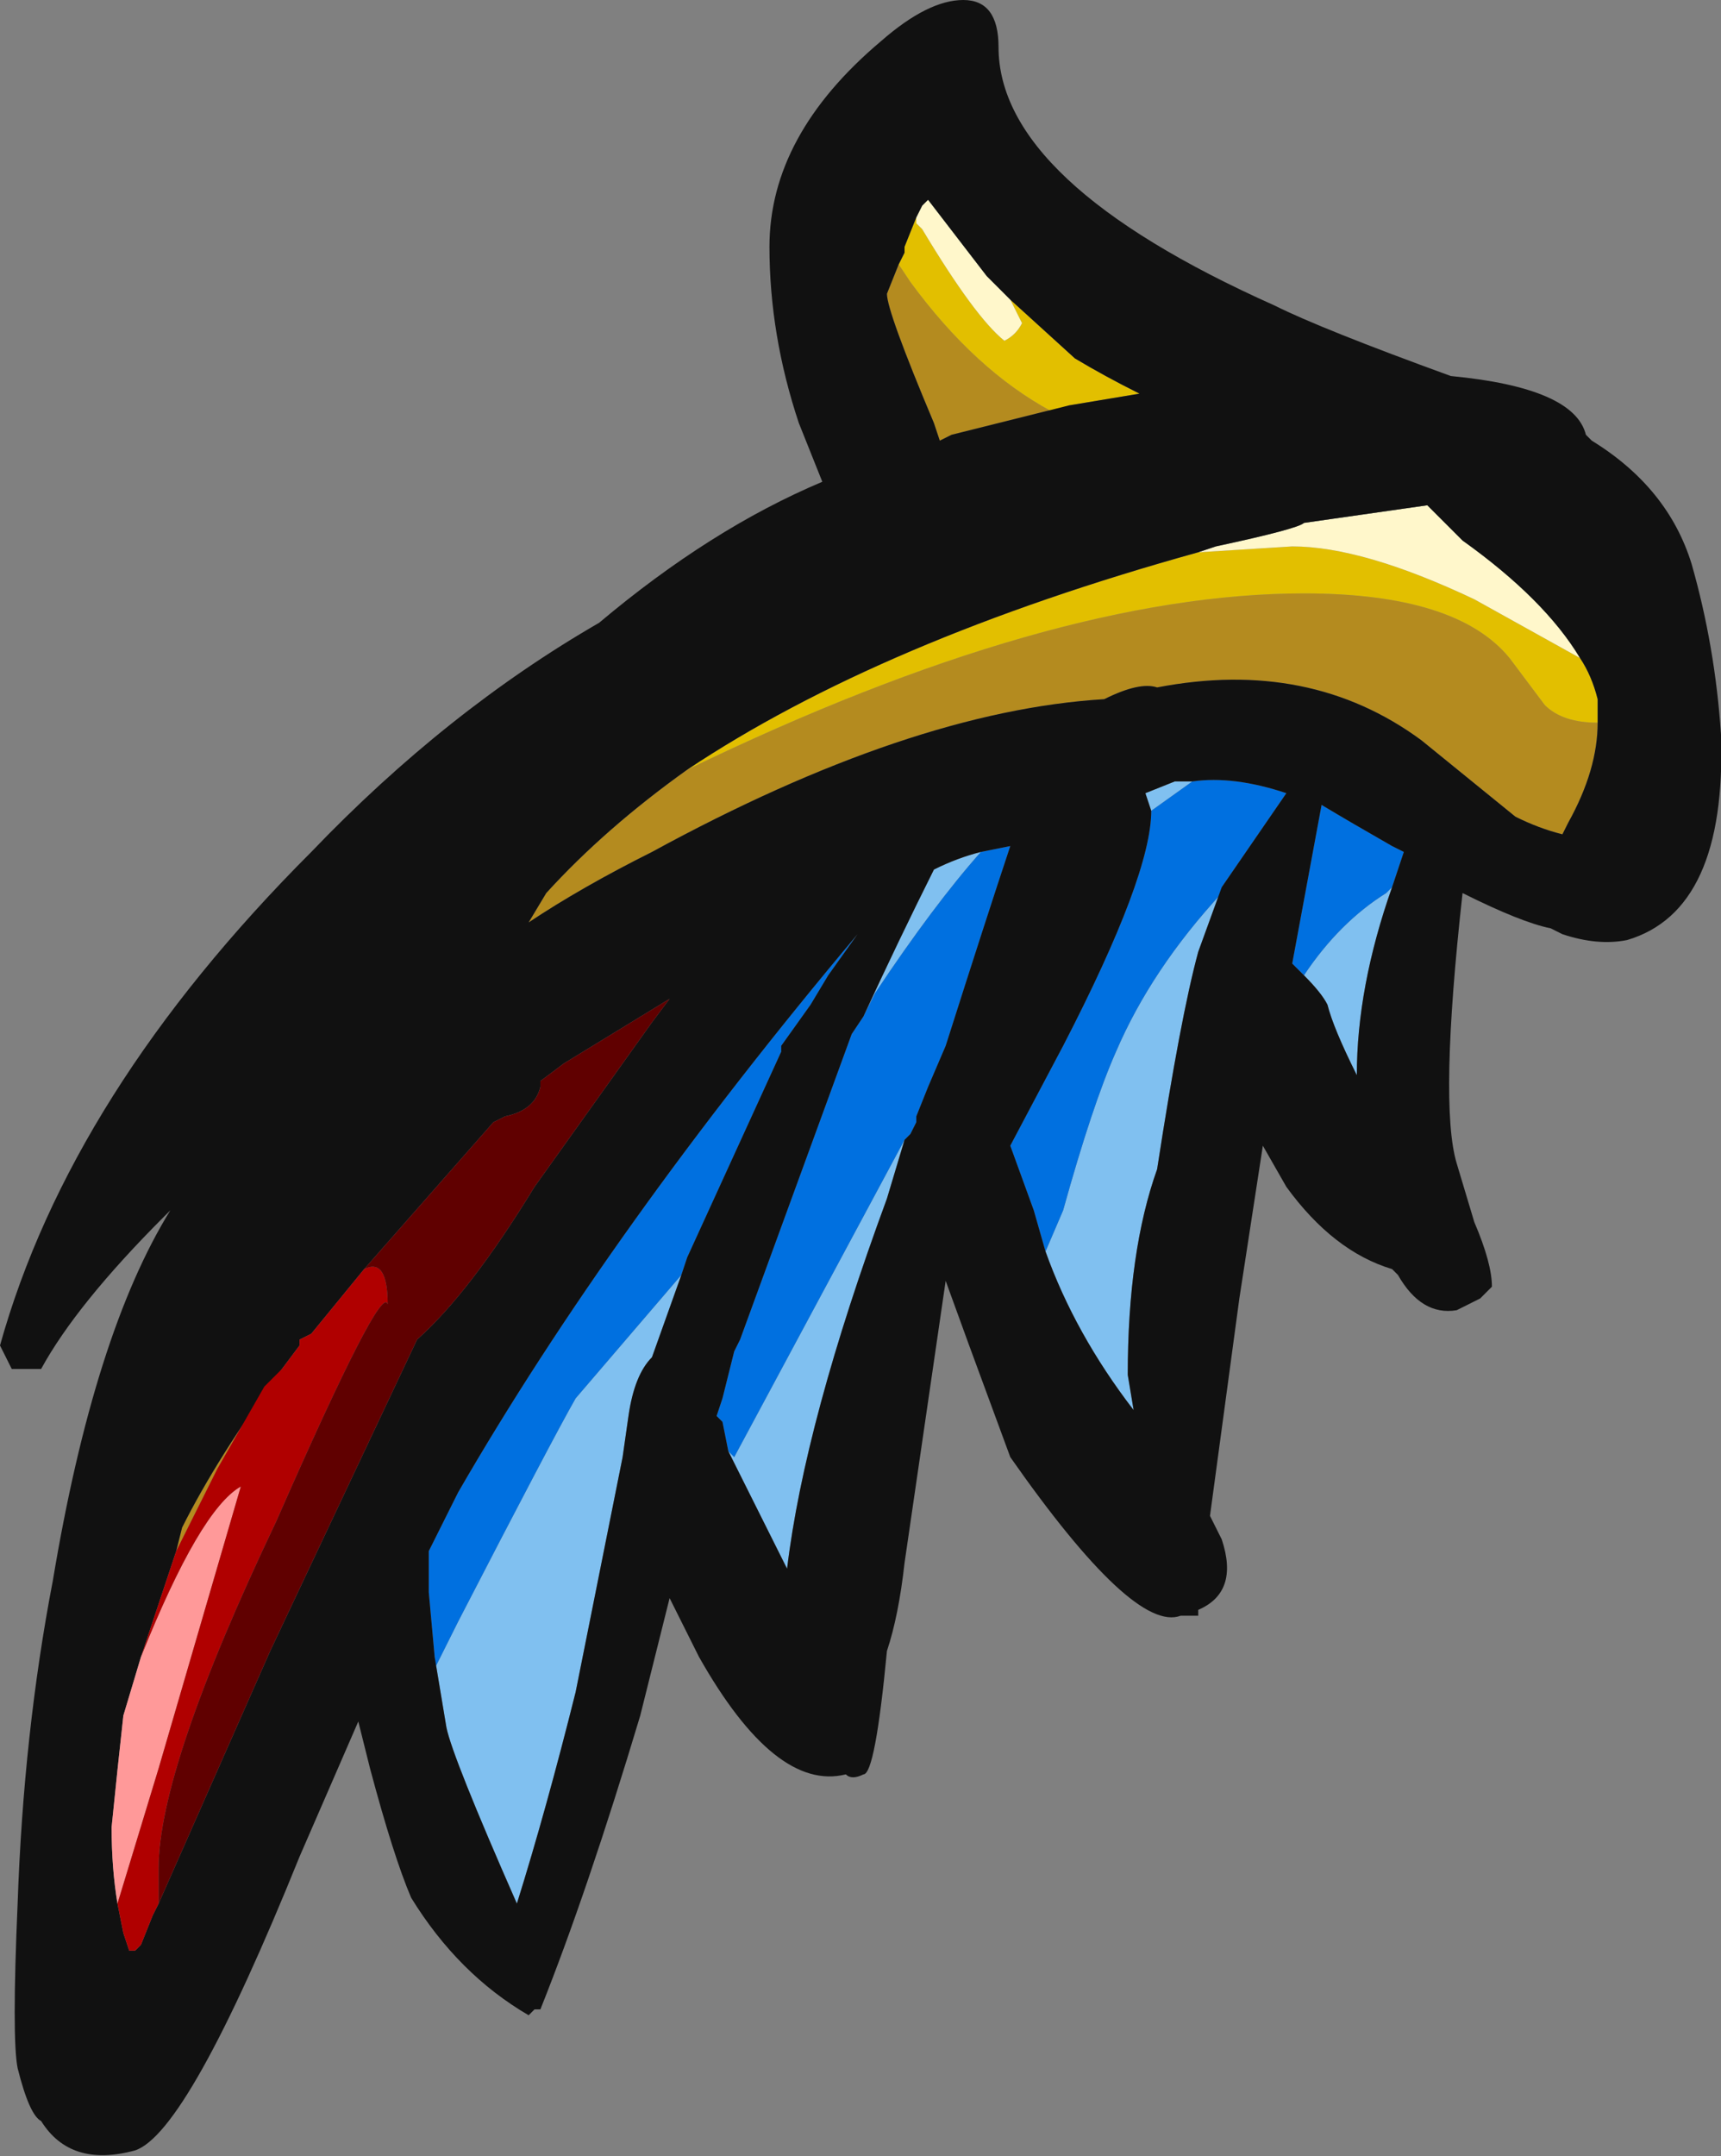 <?xml version="1.0" encoding="UTF-8" standalone="no"?>
<svg xmlns:ffdec="https://www.free-decompiler.com/flash" xmlns:xlink="http://www.w3.org/1999/xlink" ffdec:objectType="shape" height="18.35px" width="14.65px" xmlns="http://www.w3.org/2000/svg">
  <rect width="100%" height="100%" fill="#808080" stroke="none"/>
  <g transform="matrix(1.0, 0.0, 0.0, 1.0, 13.8, 7.25)">
    <path d="M-6.15 -5.0 L-6.05 -4.85 Q-5.5 -4.1 -4.85 -3.75 L-4.7 -3.8 -5.7 -3.55 -5.8 -3.5 -5.85 -3.65 Q-6.25 -4.6 -6.25 -4.75 L-6.15 -5.0 M-0.2 -1.1 Q-0.2 -0.7 -0.45 -0.25 L-0.5 -0.15 Q-0.7 -0.2 -0.9 -0.3 L-1.7 -0.95 Q-2.65 -1.65 -3.95 -1.4 -4.1 -1.45 -4.4 -1.3 -6.05 -1.2 -8.25 0.0 -8.85 0.3 -9.3 0.6 L-9.15 0.35 Q-8.65 -0.2 -7.95 -0.7 -4.85 -2.2 -2.7 -2.2 -1.4 -2.2 -0.95 -1.65 L-0.65 -1.25 Q-0.5 -1.1 -0.2 -1.1 M-12.3 5.95 L-12.25 5.75 Q-11.95 5.15 -11.4 4.4 L-11.55 4.55 -11.95 5.25 -12.3 5.95" fill="#b48b1f" fill-rule="evenodd" stroke="none"/>
    <path d="M-4.0 -0.35 L-4.05 -0.5 -3.8 -0.6 -3.65 -0.6 -4.0 -0.35 M-3.4 0.3 L-3.6 0.85 Q-3.75 1.4 -3.95 2.7 -4.2 3.4 -4.2 4.45 L-4.15 4.75 Q-4.65 4.1 -4.9 3.4 L-4.75 3.05 Q-4.5 2.15 -4.3 1.7 -4.0 1.0 -3.4 0.35 L-3.4 0.3 M-1.95 0.3 Q-2.25 1.15 -2.25 1.9 -2.45 1.5 -2.5 1.3 -2.55 1.2 -2.7 1.05 -2.4 0.6 -2.0 0.35 L-1.95 0.3 M-5.45 0.0 Q-5.85 0.45 -6.35 1.2 L-6.45 1.4 Q-6.15 0.75 -5.85 0.15 -5.65 0.05 -5.45 0.0 M-7.6 5.1 L-7.55 5.15 -6.1 2.45 -6.25 2.95 Q-6.95 4.85 -7.1 6.1 L-7.6 5.1 M-8.0 3.6 L-8.25 4.3 Q-8.4 4.45 -8.45 4.8 L-8.5 5.15 -8.9 7.15 Q-9.15 8.15 -9.4 8.95 -9.95 7.7 -10.0 7.45 L-10.1 6.85 -10.1 6.95 -9.9 6.55 Q-9.1 5.0 -8.9 4.65 L-8.0 3.6" fill="#80c0f0" fill-rule="evenodd" stroke="none"/>
    <path d="M-6.0 -5.4 L-6.0 -5.35 -5.95 -5.3 Q-5.5 -4.55 -5.25 -4.35 -5.15 -4.4 -5.1 -4.5 L-5.2 -4.7 -4.65 -4.2 Q-4.4 -4.05 -4.1 -3.9 L-4.7 -3.8 -4.85 -3.75 Q-5.5 -4.1 -6.05 -4.85 L-6.15 -5.0 -6.1 -5.1 -6.1 -5.15 -6.0 -5.4 M-7.95 -0.7 Q-6.3 -1.8 -3.6 -2.55 L-2.8 -2.6 Q-2.2 -2.6 -1.25 -2.15 L-0.35 -1.65 Q-0.25 -1.5 -0.2 -1.3 L-0.2 -1.1 Q-0.5 -1.1 -0.65 -1.25 L-0.95 -1.65 Q-1.4 -2.2 -2.7 -2.2 -4.85 -2.2 -7.95 -0.7" fill="#e2bf00" fill-rule="evenodd" stroke="none"/>
    <path d="M-5.2 -4.7 L-5.1 -4.5 Q-5.15 -4.4 -5.25 -4.35 -5.5 -4.55 -5.95 -5.3 L-6.0 -5.35 -6.0 -5.4 -5.95 -5.5 -5.9 -5.55 -5.4 -4.9 -5.2 -4.7 M-3.6 -2.55 L-3.45 -2.6 Q-2.75 -2.75 -2.7 -2.8 L-1.65 -2.95 -1.35 -2.65 Q-0.65 -2.15 -0.35 -1.65 L-1.25 -2.15 Q-2.2 -2.6 -2.8 -2.6 L-3.6 -2.55" fill="#fff7cb" fill-rule="evenodd" stroke="none"/>
    <path d="M-4.0 -0.35 L-3.65 -0.6 Q-3.3 -0.65 -2.85 -0.5 L-3.4 0.3 -3.4 0.35 Q-4.0 1.0 -4.3 1.7 -4.5 2.15 -4.75 3.05 L-4.9 3.4 -5.0 3.05 -5.2 2.5 -4.75 1.65 Q-4.0 0.2 -4.0 -0.35 M-2.7 1.05 L-2.8 0.95 -2.55 -0.4 Q-2.3 -0.25 -1.95 -0.05 L-1.85 0.0 -1.95 0.3 -2.0 0.35 Q-2.4 0.6 -2.7 1.05 M-6.45 1.4 L-6.35 1.2 Q-5.85 0.45 -5.45 0.0 L-5.2 -0.05 Q-5.4 0.55 -5.75 1.65 L-5.9 2.0 -6.0 2.25 -6.0 2.3 -6.05 2.4 -6.1 2.45 -7.55 5.15 -7.6 5.1 -7.65 4.85 -7.7 4.8 -7.65 4.65 -7.55 4.25 -7.5 4.15 -6.55 1.55 -6.45 1.4 M-10.1 6.85 L-10.15 6.3 -10.15 5.95 -9.9 5.45 Q-8.6 3.2 -6.5 0.7 L-6.75 1.05 -6.9 1.3 -7.15 1.65 -7.15 1.7 -7.95 3.45 -8.0 3.6 -8.9 4.65 Q-9.1 5.0 -9.9 6.55 L-10.1 6.95 -10.1 6.85" fill="#0070e0" fill-rule="evenodd" stroke="none"/>
    <path d="M0.6 -2.45 Q0.8 -1.75 0.85 -1.0 0.9 0.5 0.05 0.75 -0.2 0.8 -0.5 0.7 L-0.6 0.65 Q-0.85 0.6 -1.35 0.35 -1.55 2.15 -1.4 2.65 L-1.25 3.15 Q-1.1 3.5 -1.1 3.7 L-1.2 3.8 -1.4 3.9 Q-1.7 3.95 -1.9 3.6 L-1.95 3.55 Q-2.45 3.4 -2.85 2.85 L-3.05 2.5 -3.25 3.8 -3.5 5.65 -3.4 5.85 Q-3.25 6.3 -3.6 6.45 L-3.6 6.5 -3.75 6.5 Q-4.15 6.65 -5.2 5.15 L-5.55 4.2 -5.75 3.65 -6.1 6.05 Q-6.15 6.5 -6.25 6.8 -6.35 7.85 -6.45 7.85 -6.55 7.9 -6.6 7.85 -7.2 8.0 -7.85 6.85 L-8.1 6.35 -8.35 7.35 Q-8.8 8.85 -9.2 9.85 L-9.25 9.85 -9.3 9.9 Q-9.9 9.55 -10.3 8.9 -10.45 8.55 -10.65 7.8 L-10.75 7.4 -11.25 8.55 Q-12.2 10.9 -12.65 11.05 -13.2 11.2 -13.45 10.8 -13.55 10.75 -13.65 10.35 -13.7 10.1 -13.65 8.95 -13.6 7.5 -13.35 6.2 -13.0 4.1 -12.35 3.05 L-12.4 3.1 Q-13.15 3.85 -13.45 4.4 L-13.7 4.4 -13.8 4.2 Q-13.2 2.05 -11.15 0.0 -10.0 -1.2 -8.7 -1.95 -7.75 -2.75 -6.8 -3.15 L-7.0 -3.65 Q-7.25 -4.4 -7.25 -5.15 -7.25 -6.1 -6.3 -6.9 -5.9 -7.25 -5.6 -7.25 -5.3 -7.25 -5.3 -6.85 -5.3 -5.7 -2.95 -4.65 -2.55 -4.45 -1.45 -4.05 -0.4 -3.95 -0.3 -3.55 L-0.25 -3.5 Q0.4 -3.1 0.6 -2.45 M-5.2 -4.7 L-5.4 -4.9 -5.9 -5.55 -5.95 -5.5 -6.0 -5.4 -6.1 -5.15 -6.1 -5.1 -6.15 -5.0 -6.25 -4.75 Q-6.25 -4.6 -5.85 -3.65 L-5.8 -3.5 -5.7 -3.55 -4.7 -3.8 -4.1 -3.9 Q-4.4 -4.05 -4.65 -4.2 L-5.2 -4.7 M-7.95 -0.7 Q-8.65 -0.2 -9.15 0.35 L-9.3 0.6 Q-8.85 0.3 -8.25 0.0 -6.05 -1.2 -4.4 -1.3 -4.1 -1.45 -3.95 -1.4 -2.65 -1.65 -1.7 -0.95 L-0.9 -0.3 Q-0.7 -0.2 -0.5 -0.15 L-0.45 -0.25 Q-0.2 -0.7 -0.2 -1.1 L-0.2 -1.3 Q-0.25 -1.5 -0.35 -1.65 -0.65 -2.15 -1.35 -2.65 L-1.65 -2.95 -2.7 -2.8 Q-2.75 -2.75 -3.45 -2.6 L-3.6 -2.55 Q-6.3 -1.8 -7.95 -0.7 M-3.65 -0.6 L-3.8 -0.6 -4.05 -0.5 -4.0 -0.35 Q-4.0 0.2 -4.75 1.65 L-5.2 2.5 -5.0 3.05 -4.9 3.4 Q-4.65 4.1 -4.15 4.75 L-4.2 4.45 Q-4.2 3.4 -3.95 2.7 -3.75 1.4 -3.6 0.85 L-3.4 0.3 -2.85 -0.5 Q-3.3 -0.65 -3.65 -0.6 M-1.95 0.3 L-1.85 0.0 -1.95 -0.05 Q-2.3 -0.25 -2.55 -0.4 L-2.8 0.95 -2.7 1.05 Q-2.55 1.2 -2.5 1.3 -2.45 1.5 -2.25 1.9 -2.25 1.15 -1.95 0.3 M-5.45 0.0 Q-5.65 0.05 -5.85 0.15 -6.15 0.75 -6.45 1.4 L-6.55 1.55 -7.5 4.15 -7.55 4.25 -7.65 4.65 -7.7 4.8 -7.65 4.85 -7.6 5.1 -7.1 6.1 Q-6.95 4.85 -6.25 2.95 L-6.1 2.45 -6.05 2.4 -6.0 2.3 -6.0 2.25 -5.9 2.0 -5.75 1.65 Q-5.4 0.55 -5.2 -0.05 L-5.45 0.0 M-8.0 3.6 L-7.95 3.45 -7.15 1.7 -7.15 1.65 -6.9 1.3 -6.75 1.05 -6.5 0.7 Q-8.6 3.2 -9.9 5.45 L-10.15 5.95 -10.15 6.3 -10.1 6.85 -10.0 7.45 Q-9.95 7.7 -9.4 8.95 -9.15 8.15 -8.9 7.15 L-8.5 5.15 -8.45 4.8 Q-8.4 4.45 -8.25 4.3 L-8.0 3.6 M-12.45 8.95 L-11.5 6.8 -10.25 4.15 Q-9.8 3.75 -9.25 2.85 L-8.25 1.45 -8.1 1.25 -9.0 1.8 -9.2 1.95 -9.2 2.0 Q-9.25 2.2 -9.5 2.25 L-9.6 2.3 -10.7 3.55 -11.15 4.1 -11.25 4.15 -11.25 4.2 -11.4 4.4 Q-11.95 5.15 -12.25 5.75 L-12.3 5.95 -12.6 6.85 -12.75 7.35 Q-12.8 7.8 -12.85 8.3 -12.85 8.65 -12.8 8.95 L-12.75 9.2 -12.7 9.35 -12.65 9.35 -12.6 9.3 -12.5 9.05 -12.45 8.95" fill="#111111" fill-rule="evenodd" stroke="none"/>
    <path d="M-12.8 8.95 Q-12.85 8.65 -12.85 8.3 -12.8 7.8 -12.75 7.35 L-12.6 6.85 Q-12.1 5.6 -11.75 5.4 L-12.45 7.8 -12.8 8.95" fill="#ff9999" fill-rule="evenodd" stroke="none"/>
    <path d="M-12.45 8.95 L-12.5 9.05 -12.6 9.3 -12.65 9.35 -12.7 9.35 -12.75 9.2 -12.8 8.95 -12.45 7.8 -11.75 5.4 Q-12.1 5.6 -12.6 6.85 L-12.3 5.95 -11.95 5.25 -11.55 4.55 -11.4 4.4 -11.25 4.2 -11.25 4.15 -11.15 4.1 -10.7 3.55 Q-10.5 3.45 -10.5 3.85 -10.55 3.65 -11.45 5.7 -12.45 7.8 -12.45 8.65 L-12.45 8.95" fill="#b00000" fill-rule="evenodd" stroke="none"/>
    <path d="M-10.7 3.55 L-9.6 2.3 -9.5 2.25 Q-9.25 2.2 -9.2 2.0 L-9.2 1.95 -9.0 1.8 -8.1 1.25 -8.25 1.45 -9.25 2.85 Q-9.8 3.75 -10.25 4.15 L-11.5 6.8 -12.45 8.95 -12.45 8.65 Q-12.45 7.8 -11.45 5.7 -10.55 3.65 -10.5 3.85 -10.5 3.45 -10.7 3.55" fill="#600000" fill-rule="evenodd" stroke="none"/>
  </g>
</svg>
